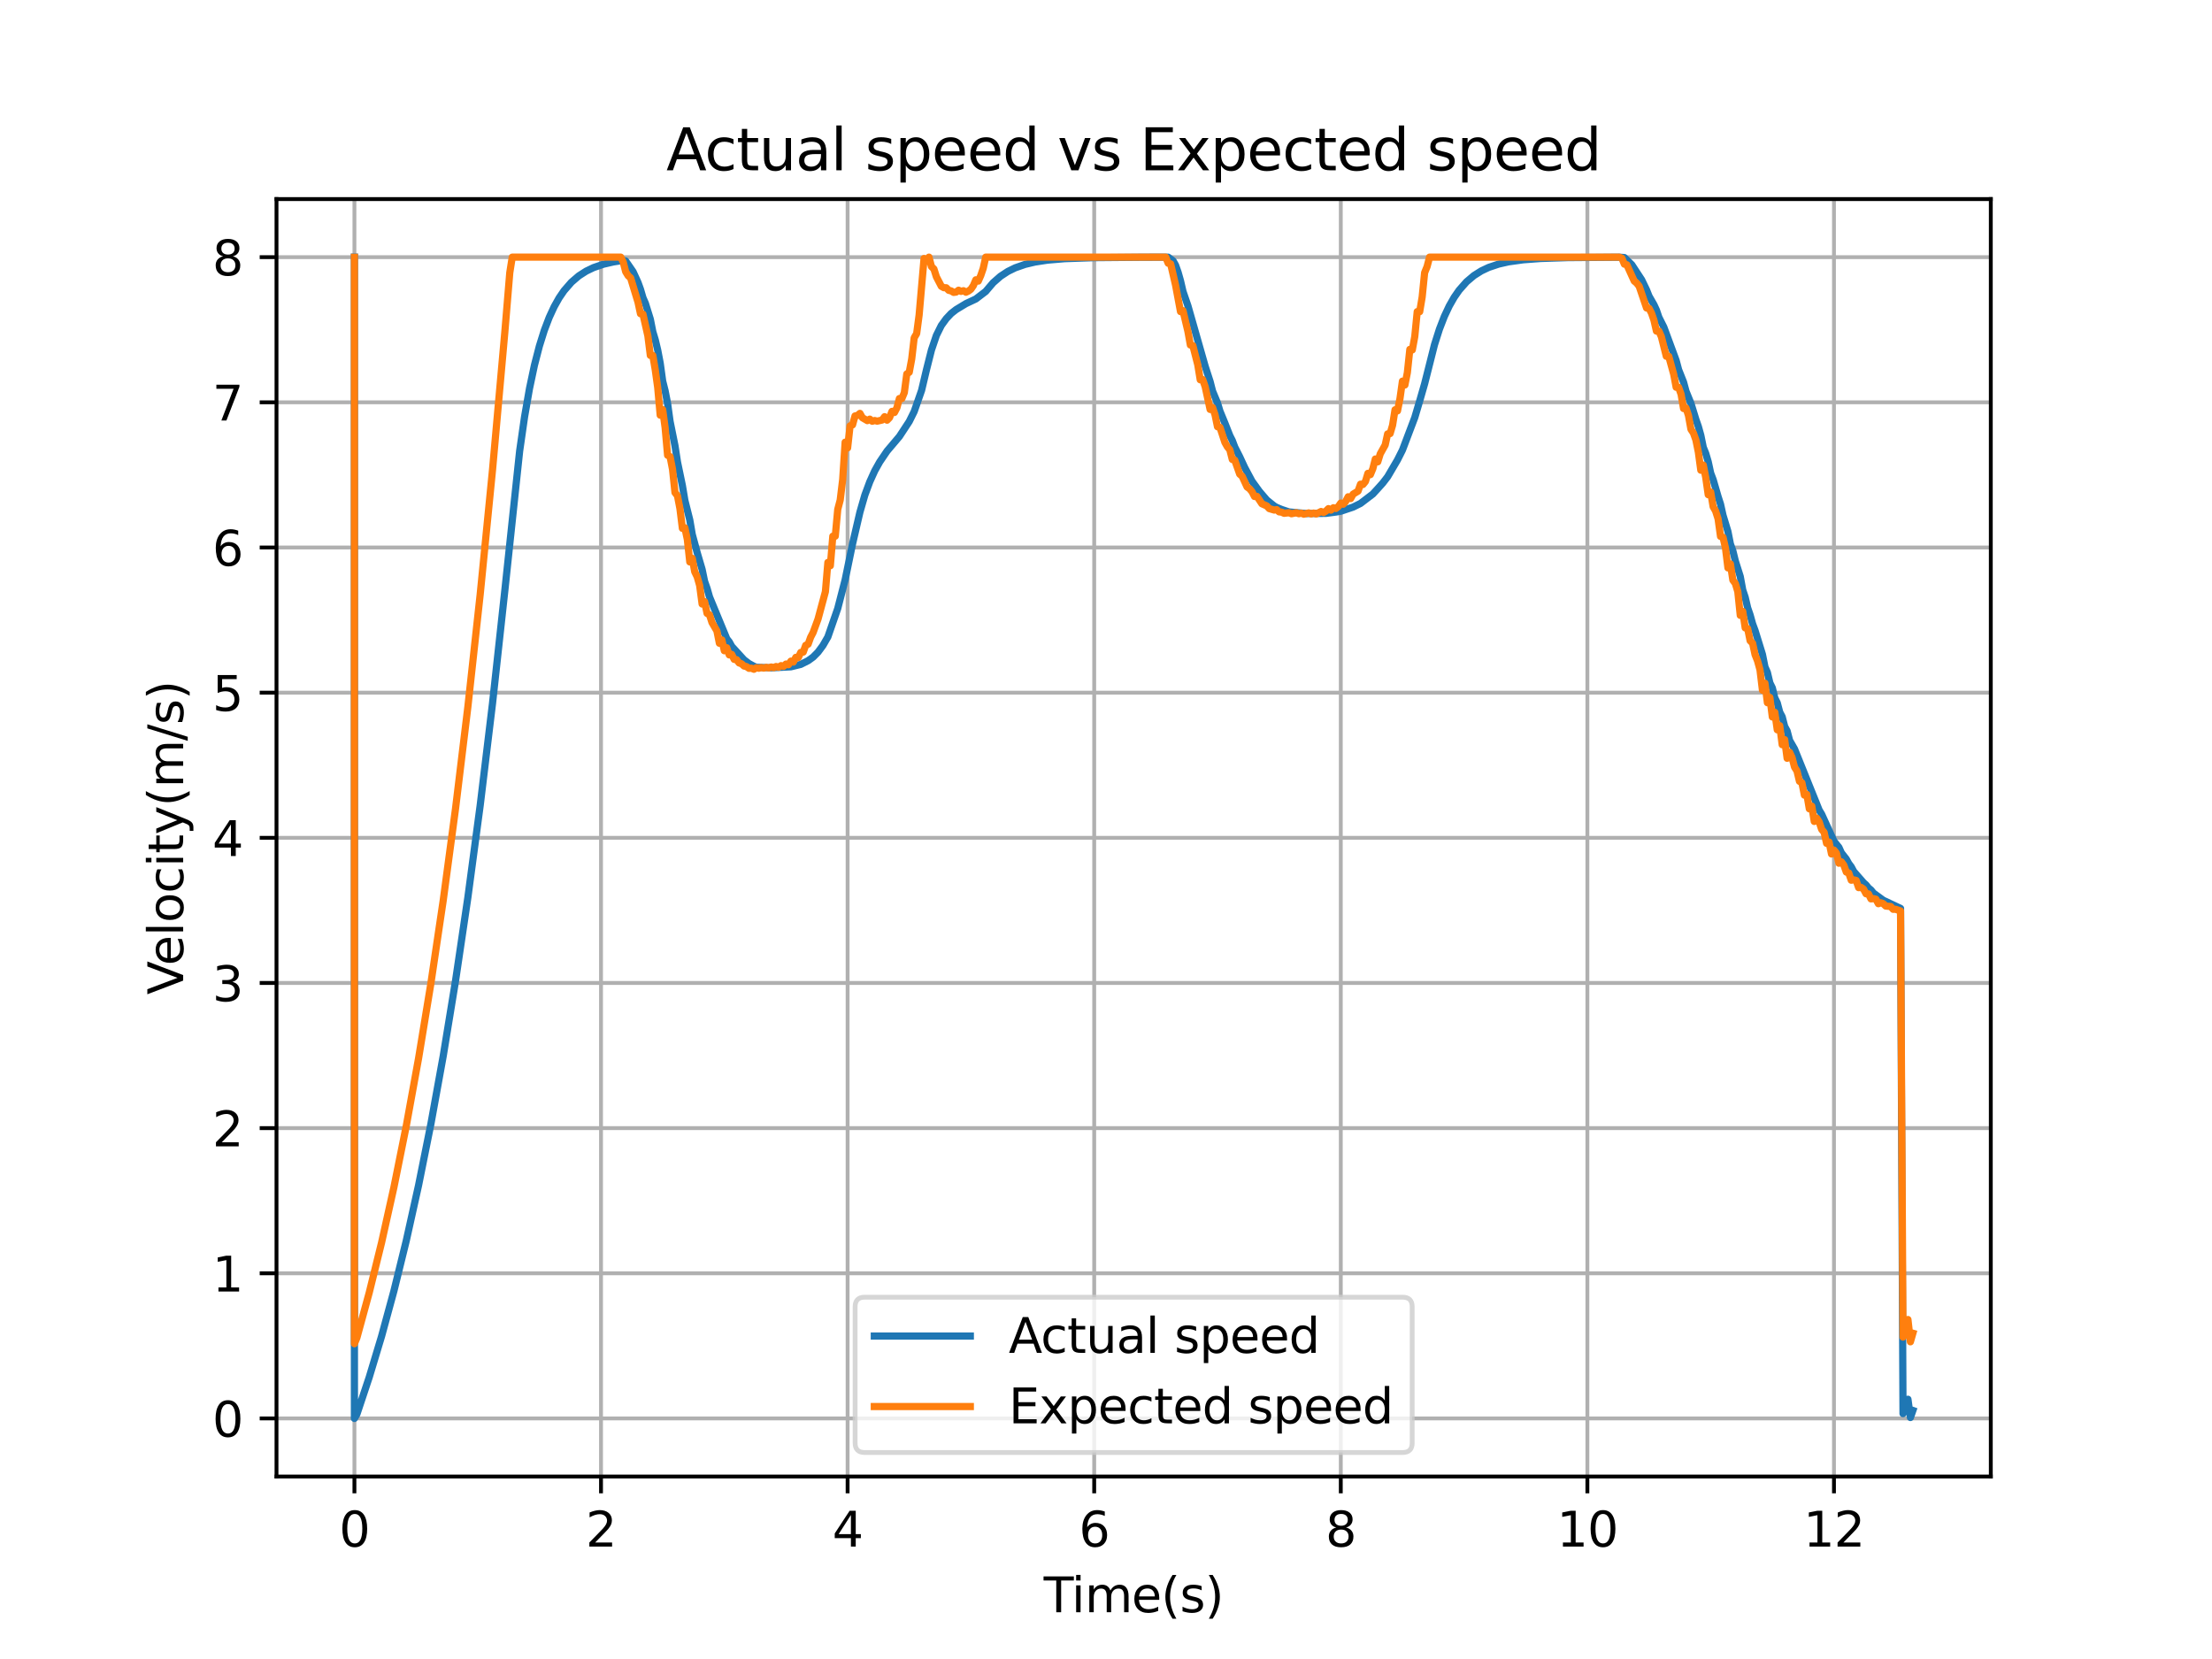 <?xml version="1.0" encoding="utf-8" standalone="no"?>
<!DOCTYPE svg PUBLIC "-//W3C//DTD SVG 1.1//EN"
  "http://www.w3.org/Graphics/SVG/1.1/DTD/svg11.dtd">
<svg xmlns:xlink="http://www.w3.org/1999/xlink" width="460.8pt" height="345.6pt" viewBox="0 0 460.8 345.6" xmlns="http://www.w3.org/2000/svg" version="1.1">
 <defs>
  <style type="text/css">*{stroke-linejoin: round; stroke-linecap: butt}</style>
 </defs>
 <g id="figure_1">
  <g id="patch_1">
   <path d="M 0 345.6 
L 460.8 345.6 
L 460.8 0 
L 0 0 
z
" style="fill: #ffffff"/>
  </g>
  <g id="axes_1">
   <g id="patch_2">
    <path d="M 57.6 307.584 
L 414.72 307.584 
L 414.72 41.472 
L 57.6 41.472 
z
" style="fill: #ffffff"/>
   </g>
   <g id="matplotlib.axis_1">
    <g id="xtick_1">
     <g id="line2d_1">
      <path d="M 73.833 307.584 
L 73.833 41.472 
" clip-path="url(#pebcc996b8b)" style="fill: none; stroke: #b0b0b0; stroke-width: 0.8; stroke-linecap: square"/>
     </g>
     <g id="line2d_2">
      <defs>
       <path id="me6f87da766" d="M 0 0 
L 0 3.5 
" style="stroke: #000000; stroke-width: 0.8"/>
      </defs>
      <g>
       <use xlink:href="#me6f87da766" x="73.833" y="307.584" style="stroke: #000000; stroke-width: 0.8"/>
      </g>
     </g>
     <g id="text_1">
      <!-- 0 -->
      <g transform="translate(70.651 322.182) scale(0.1 -0.1)">
       <defs>
        <path id="DejaVuSans-30" d="M 2034 4250 
Q 1547 4250 1301 3770 
Q 1056 3291 1056 2328 
Q 1056 1369 1301 889 
Q 1547 409 2034 409 
Q 2525 409 2770 889 
Q 3016 1369 3016 2328 
Q 3016 3291 2770 3770 
Q 2525 4250 2034 4250 
z
M 2034 4750 
Q 2819 4750 3233 4129 
Q 3647 3509 3647 2328 
Q 3647 1150 3233 529 
Q 2819 -91 2034 -91 
Q 1250 -91 836 529 
Q 422 1150 422 2328 
Q 422 3509 836 4129 
Q 1250 4750 2034 4750 
z
" transform="scale(0.016)"/>
       </defs>
       <use xlink:href="#DejaVuSans-30"/>
      </g>
     </g>
    </g>
    <g id="xtick_2">
     <g id="line2d_3">
      <path d="M 125.202 307.584 
L 125.202 41.472 
" clip-path="url(#pebcc996b8b)" style="fill: none; stroke: #b0b0b0; stroke-width: 0.8; stroke-linecap: square"/>
     </g>
     <g id="line2d_4">
      <g>
       <use xlink:href="#me6f87da766" x="125.202" y="307.584" style="stroke: #000000; stroke-width: 0.8"/>
      </g>
     </g>
     <g id="text_2">
      <!-- 2 -->
      <g transform="translate(122.021 322.182) scale(0.1 -0.1)">
       <defs>
        <path id="DejaVuSans-32" d="M 1228 531 
L 3431 531 
L 3431 0 
L 469 0 
L 469 531 
Q 828 903 1448 1529 
Q 2069 2156 2228 2338 
Q 2531 2678 2651 2914 
Q 2772 3150 2772 3378 
Q 2772 3750 2511 3984 
Q 2250 4219 1831 4219 
Q 1534 4219 1204 4116 
Q 875 4013 500 3803 
L 500 4441 
Q 881 4594 1212 4672 
Q 1544 4750 1819 4750 
Q 2544 4750 2975 4387 
Q 3406 4025 3406 3419 
Q 3406 3131 3298 2873 
Q 3191 2616 2906 2266 
Q 2828 2175 2409 1742 
Q 1991 1309 1228 531 
z
" transform="scale(0.016)"/>
       </defs>
       <use xlink:href="#DejaVuSans-32"/>
      </g>
     </g>
    </g>
    <g id="xtick_3">
     <g id="line2d_5">
      <path d="M 176.572 307.584 
L 176.572 41.472 
" clip-path="url(#pebcc996b8b)" style="fill: none; stroke: #b0b0b0; stroke-width: 0.8; stroke-linecap: square"/>
     </g>
     <g id="line2d_6">
      <g>
       <use xlink:href="#me6f87da766" x="176.572" y="307.584" style="stroke: #000000; stroke-width: 0.8"/>
      </g>
     </g>
     <g id="text_3">
      <!-- 4 -->
      <g transform="translate(173.39 322.182) scale(0.1 -0.1)">
       <defs>
        <path id="DejaVuSans-34" d="M 2419 4116 
L 825 1625 
L 2419 1625 
L 2419 4116 
z
M 2253 4666 
L 3047 4666 
L 3047 1625 
L 3713 1625 
L 3713 1100 
L 3047 1100 
L 3047 0 
L 2419 0 
L 2419 1100 
L 313 1100 
L 313 1709 
L 2253 4666 
z
" transform="scale(0.016)"/>
       </defs>
       <use xlink:href="#DejaVuSans-34"/>
      </g>
     </g>
    </g>
    <g id="xtick_4">
     <g id="line2d_7">
      <path d="M 227.941 307.584 
L 227.941 41.472 
" clip-path="url(#pebcc996b8b)" style="fill: none; stroke: #b0b0b0; stroke-width: 0.8; stroke-linecap: square"/>
     </g>
     <g id="line2d_8">
      <g>
       <use xlink:href="#me6f87da766" x="227.941" y="307.584" style="stroke: #000000; stroke-width: 0.8"/>
      </g>
     </g>
     <g id="text_4">
      <!-- 6 -->
      <g transform="translate(224.76 322.182) scale(0.1 -0.1)">
       <defs>
        <path id="DejaVuSans-36" d="M 2113 2584 
Q 1688 2584 1439 2293 
Q 1191 2003 1191 1497 
Q 1191 994 1439 701 
Q 1688 409 2113 409 
Q 2538 409 2786 701 
Q 3034 994 3034 1497 
Q 3034 2003 2786 2293 
Q 2538 2584 2113 2584 
z
M 3366 4563 
L 3366 3988 
Q 3128 4100 2886 4159 
Q 2644 4219 2406 4219 
Q 1781 4219 1451 3797 
Q 1122 3375 1075 2522 
Q 1259 2794 1537 2939 
Q 1816 3084 2150 3084 
Q 2853 3084 3261 2657 
Q 3669 2231 3669 1497 
Q 3669 778 3244 343 
Q 2819 -91 2113 -91 
Q 1303 -91 875 529 
Q 447 1150 447 2328 
Q 447 3434 972 4092 
Q 1497 4750 2381 4750 
Q 2619 4750 2861 4703 
Q 3103 4656 3366 4563 
z
" transform="scale(0.016)"/>
       </defs>
       <use xlink:href="#DejaVuSans-36"/>
      </g>
     </g>
    </g>
    <g id="xtick_5">
     <g id="line2d_9">
      <path d="M 279.31 307.584 
L 279.31 41.472 
" clip-path="url(#pebcc996b8b)" style="fill: none; stroke: #b0b0b0; stroke-width: 0.8; stroke-linecap: square"/>
     </g>
     <g id="line2d_10">
      <g>
       <use xlink:href="#me6f87da766" x="279.31" y="307.584" style="stroke: #000000; stroke-width: 0.8"/>
      </g>
     </g>
     <g id="text_5">
      <!-- 8 -->
      <g transform="translate(276.129 322.182) scale(0.1 -0.1)">
       <defs>
        <path id="DejaVuSans-38" d="M 2034 2216 
Q 1584 2216 1326 1975 
Q 1069 1734 1069 1313 
Q 1069 891 1326 650 
Q 1584 409 2034 409 
Q 2484 409 2743 651 
Q 3003 894 3003 1313 
Q 3003 1734 2745 1975 
Q 2488 2216 2034 2216 
z
M 1403 2484 
Q 997 2584 770 2862 
Q 544 3141 544 3541 
Q 544 4100 942 4425 
Q 1341 4750 2034 4750 
Q 2731 4750 3128 4425 
Q 3525 4100 3525 3541 
Q 3525 3141 3298 2862 
Q 3072 2584 2669 2484 
Q 3125 2378 3379 2068 
Q 3634 1759 3634 1313 
Q 3634 634 3220 271 
Q 2806 -91 2034 -91 
Q 1263 -91 848 271 
Q 434 634 434 1313 
Q 434 1759 690 2068 
Q 947 2378 1403 2484 
z
M 1172 3481 
Q 1172 3119 1398 2916 
Q 1625 2713 2034 2713 
Q 2441 2713 2670 2916 
Q 2900 3119 2900 3481 
Q 2900 3844 2670 4047 
Q 2441 4250 2034 4250 
Q 1625 4250 1398 4047 
Q 1172 3844 1172 3481 
z
" transform="scale(0.016)"/>
       </defs>
       <use xlink:href="#DejaVuSans-38"/>
      </g>
     </g>
    </g>
    <g id="xtick_6">
     <g id="line2d_11">
      <path d="M 330.68 307.584 
L 330.68 41.472 
" clip-path="url(#pebcc996b8b)" style="fill: none; stroke: #b0b0b0; stroke-width: 0.8; stroke-linecap: square"/>
     </g>
     <g id="line2d_12">
      <g>
       <use xlink:href="#me6f87da766" x="330.68" y="307.584" style="stroke: #000000; stroke-width: 0.8"/>
      </g>
     </g>
     <g id="text_6">
      <!-- 10 -->
      <g transform="translate(324.317 322.182) scale(0.1 -0.1)">
       <defs>
        <path id="DejaVuSans-31" d="M 794 531 
L 1825 531 
L 1825 4091 
L 703 3866 
L 703 4441 
L 1819 4666 
L 2450 4666 
L 2450 531 
L 3481 531 
L 3481 0 
L 794 0 
L 794 531 
z
" transform="scale(0.016)"/>
       </defs>
       <use xlink:href="#DejaVuSans-31"/>
       <use xlink:href="#DejaVuSans-30" x="63.623"/>
      </g>
     </g>
    </g>
    <g id="xtick_7">
     <g id="line2d_13">
      <path d="M 382.049 307.584 
L 382.049 41.472 
" clip-path="url(#pebcc996b8b)" style="fill: none; stroke: #b0b0b0; stroke-width: 0.8; stroke-linecap: square"/>
     </g>
     <g id="line2d_14">
      <g>
       <use xlink:href="#me6f87da766" x="382.049" y="307.584" style="stroke: #000000; stroke-width: 0.8"/>
      </g>
     </g>
     <g id="text_7">
      <!-- 12 -->
      <g transform="translate(375.687 322.182) scale(0.1 -0.1)">
       <use xlink:href="#DejaVuSans-31"/>
       <use xlink:href="#DejaVuSans-32" x="63.623"/>
      </g>
     </g>
    </g>
    <g id="text_8">
     <!-- Time(s) -->
     <g transform="translate(217.42 335.861) scale(0.1 -0.1)">
      <defs>
       <path id="DejaVuSans-54" d="M -19 4666 
L 3928 4666 
L 3928 4134 
L 2272 4134 
L 2272 0 
L 1638 0 
L 1638 4134 
L -19 4134 
L -19 4666 
z
" transform="scale(0.016)"/>
       <path id="DejaVuSans-69" d="M 603 3500 
L 1178 3500 
L 1178 0 
L 603 0 
L 603 3500 
z
M 603 4863 
L 1178 4863 
L 1178 4134 
L 603 4134 
L 603 4863 
z
" transform="scale(0.016)"/>
       <path id="DejaVuSans-6d" d="M 3328 2828 
Q 3544 3216 3844 3400 
Q 4144 3584 4550 3584 
Q 5097 3584 5394 3201 
Q 5691 2819 5691 2113 
L 5691 0 
L 5113 0 
L 5113 2094 
Q 5113 2597 4934 2840 
Q 4756 3084 4391 3084 
Q 3944 3084 3684 2787 
Q 3425 2491 3425 1978 
L 3425 0 
L 2847 0 
L 2847 2094 
Q 2847 2600 2669 2842 
Q 2491 3084 2119 3084 
Q 1678 3084 1418 2786 
Q 1159 2488 1159 1978 
L 1159 0 
L 581 0 
L 581 3500 
L 1159 3500 
L 1159 2956 
Q 1356 3278 1631 3431 
Q 1906 3584 2284 3584 
Q 2666 3584 2933 3390 
Q 3200 3197 3328 2828 
z
" transform="scale(0.016)"/>
       <path id="DejaVuSans-65" d="M 3597 1894 
L 3597 1613 
L 953 1613 
Q 991 1019 1311 708 
Q 1631 397 2203 397 
Q 2534 397 2845 478 
Q 3156 559 3463 722 
L 3463 178 
Q 3153 47 2828 -22 
Q 2503 -91 2169 -91 
Q 1331 -91 842 396 
Q 353 884 353 1716 
Q 353 2575 817 3079 
Q 1281 3584 2069 3584 
Q 2775 3584 3186 3129 
Q 3597 2675 3597 1894 
z
M 3022 2063 
Q 3016 2534 2758 2815 
Q 2500 3097 2075 3097 
Q 1594 3097 1305 2825 
Q 1016 2553 972 2059 
L 3022 2063 
z
" transform="scale(0.016)"/>
       <path id="DejaVuSans-28" d="M 1984 4856 
Q 1566 4138 1362 3434 
Q 1159 2731 1159 2009 
Q 1159 1288 1364 580 
Q 1569 -128 1984 -844 
L 1484 -844 
Q 1016 -109 783 600 
Q 550 1309 550 2009 
Q 550 2706 781 3412 
Q 1013 4119 1484 4856 
L 1984 4856 
z
" transform="scale(0.016)"/>
       <path id="DejaVuSans-73" d="M 2834 3397 
L 2834 2853 
Q 2591 2978 2328 3040 
Q 2066 3103 1784 3103 
Q 1356 3103 1142 2972 
Q 928 2841 928 2578 
Q 928 2378 1081 2264 
Q 1234 2150 1697 2047 
L 1894 2003 
Q 2506 1872 2764 1633 
Q 3022 1394 3022 966 
Q 3022 478 2636 193 
Q 2250 -91 1575 -91 
Q 1294 -91 989 -36 
Q 684 19 347 128 
L 347 722 
Q 666 556 975 473 
Q 1284 391 1588 391 
Q 1994 391 2212 530 
Q 2431 669 2431 922 
Q 2431 1156 2273 1281 
Q 2116 1406 1581 1522 
L 1381 1569 
Q 847 1681 609 1914 
Q 372 2147 372 2553 
Q 372 3047 722 3315 
Q 1072 3584 1716 3584 
Q 2034 3584 2315 3537 
Q 2597 3491 2834 3397 
z
" transform="scale(0.016)"/>
       <path id="DejaVuSans-29" d="M 513 4856 
L 1013 4856 
Q 1481 4119 1714 3412 
Q 1947 2706 1947 2009 
Q 1947 1309 1714 600 
Q 1481 -109 1013 -844 
L 513 -844 
Q 928 -128 1133 580 
Q 1338 1288 1338 2009 
Q 1338 2731 1133 3434 
Q 928 4138 513 4856 
z
" transform="scale(0.016)"/>
      </defs>
      <use xlink:href="#DejaVuSans-54"/>
      <use xlink:href="#DejaVuSans-69" x="57.959"/>
      <use xlink:href="#DejaVuSans-6d" x="85.742"/>
      <use xlink:href="#DejaVuSans-65" x="183.154"/>
      <use xlink:href="#DejaVuSans-28" x="244.678"/>
      <use xlink:href="#DejaVuSans-73" x="283.691"/>
      <use xlink:href="#DejaVuSans-29" x="335.791"/>
     </g>
    </g>
   </g>
   <g id="matplotlib.axis_2">
    <g id="ytick_1">
     <g id="line2d_15">
      <path d="M 57.6 295.488 
L 414.72 295.488 
" clip-path="url(#pebcc996b8b)" style="fill: none; stroke: #b0b0b0; stroke-width: 0.8; stroke-linecap: square"/>
     </g>
     <g id="line2d_16">
      <defs>
       <path id="m48090158f5" d="M 0 0 
L -3.5 0 
" style="stroke: #000000; stroke-width: 0.8"/>
      </defs>
      <g>
       <use xlink:href="#m48090158f5" x="57.6" y="295.488" style="stroke: #000000; stroke-width: 0.8"/>
      </g>
     </g>
     <g id="text_9">
      <!-- 0 -->
      <g transform="translate(44.237 299.287) scale(0.1 -0.1)">
       <use xlink:href="#DejaVuSans-30"/>
      </g>
     </g>
    </g>
    <g id="ytick_2">
     <g id="line2d_17">
      <path d="M 57.6 265.248 
L 414.72 265.248 
" clip-path="url(#pebcc996b8b)" style="fill: none; stroke: #b0b0b0; stroke-width: 0.8; stroke-linecap: square"/>
     </g>
     <g id="line2d_18">
      <g>
       <use xlink:href="#m48090158f5" x="57.6" y="265.248" style="stroke: #000000; stroke-width: 0.8"/>
      </g>
     </g>
     <g id="text_10">
      <!-- 1 -->
      <g transform="translate(44.237 269.047) scale(0.1 -0.1)">
       <use xlink:href="#DejaVuSans-31"/>
      </g>
     </g>
    </g>
    <g id="ytick_3">
     <g id="line2d_19">
      <path d="M 57.6 235.008 
L 414.72 235.008 
" clip-path="url(#pebcc996b8b)" style="fill: none; stroke: #b0b0b0; stroke-width: 0.8; stroke-linecap: square"/>
     </g>
     <g id="line2d_20">
      <g>
       <use xlink:href="#m48090158f5" x="57.6" y="235.008" style="stroke: #000000; stroke-width: 0.8"/>
      </g>
     </g>
     <g id="text_11">
      <!-- 2 -->
      <g transform="translate(44.237 238.807) scale(0.1 -0.1)">
       <use xlink:href="#DejaVuSans-32"/>
      </g>
     </g>
    </g>
    <g id="ytick_4">
     <g id="line2d_21">
      <path d="M 57.6 204.768 
L 414.72 204.768 
" clip-path="url(#pebcc996b8b)" style="fill: none; stroke: #b0b0b0; stroke-width: 0.8; stroke-linecap: square"/>
     </g>
     <g id="line2d_22">
      <g>
       <use xlink:href="#m48090158f5" x="57.6" y="204.768" style="stroke: #000000; stroke-width: 0.8"/>
      </g>
     </g>
     <g id="text_12">
      <!-- 3 -->
      <g transform="translate(44.237 208.567) scale(0.1 -0.1)">
       <defs>
        <path id="DejaVuSans-33" d="M 2597 2516 
Q 3050 2419 3304 2112 
Q 3559 1806 3559 1356 
Q 3559 666 3084 287 
Q 2609 -91 1734 -91 
Q 1441 -91 1130 -33 
Q 819 25 488 141 
L 488 750 
Q 750 597 1062 519 
Q 1375 441 1716 441 
Q 2309 441 2620 675 
Q 2931 909 2931 1356 
Q 2931 1769 2642 2001 
Q 2353 2234 1838 2234 
L 1294 2234 
L 1294 2753 
L 1863 2753 
Q 2328 2753 2575 2939 
Q 2822 3125 2822 3475 
Q 2822 3834 2567 4026 
Q 2313 4219 1838 4219 
Q 1578 4219 1281 4162 
Q 984 4106 628 3988 
L 628 4550 
Q 988 4650 1302 4700 
Q 1616 4750 1894 4750 
Q 2613 4750 3031 4423 
Q 3450 4097 3450 3541 
Q 3450 3153 3228 2886 
Q 3006 2619 2597 2516 
z
" transform="scale(0.016)"/>
       </defs>
       <use xlink:href="#DejaVuSans-33"/>
      </g>
     </g>
    </g>
    <g id="ytick_5">
     <g id="line2d_23">
      <path d="M 57.6 174.528 
L 414.72 174.528 
" clip-path="url(#pebcc996b8b)" style="fill: none; stroke: #b0b0b0; stroke-width: 0.8; stroke-linecap: square"/>
     </g>
     <g id="line2d_24">
      <g>
       <use xlink:href="#m48090158f5" x="57.6" y="174.528" style="stroke: #000000; stroke-width: 0.8"/>
      </g>
     </g>
     <g id="text_13">
      <!-- 4 -->
      <g transform="translate(44.237 178.327) scale(0.1 -0.1)">
       <use xlink:href="#DejaVuSans-34"/>
      </g>
     </g>
    </g>
    <g id="ytick_6">
     <g id="line2d_25">
      <path d="M 57.6 144.288 
L 414.72 144.288 
" clip-path="url(#pebcc996b8b)" style="fill: none; stroke: #b0b0b0; stroke-width: 0.8; stroke-linecap: square"/>
     </g>
     <g id="line2d_26">
      <g>
       <use xlink:href="#m48090158f5" x="57.6" y="144.288" style="stroke: #000000; stroke-width: 0.8"/>
      </g>
     </g>
     <g id="text_14">
      <!-- 5 -->
      <g transform="translate(44.237 148.087) scale(0.1 -0.1)">
       <defs>
        <path id="DejaVuSans-35" d="M 691 4666 
L 3169 4666 
L 3169 4134 
L 1269 4134 
L 1269 2991 
Q 1406 3038 1543 3061 
Q 1681 3084 1819 3084 
Q 2600 3084 3056 2656 
Q 3513 2228 3513 1497 
Q 3513 744 3044 326 
Q 2575 -91 1722 -91 
Q 1428 -91 1123 -41 
Q 819 9 494 109 
L 494 744 
Q 775 591 1075 516 
Q 1375 441 1709 441 
Q 2250 441 2565 725 
Q 2881 1009 2881 1497 
Q 2881 1984 2565 2268 
Q 2250 2553 1709 2553 
Q 1456 2553 1204 2497 
Q 953 2441 691 2322 
L 691 4666 
z
" transform="scale(0.016)"/>
       </defs>
       <use xlink:href="#DejaVuSans-35"/>
      </g>
     </g>
    </g>
    <g id="ytick_7">
     <g id="line2d_27">
      <path d="M 57.6 114.048 
L 414.72 114.048 
" clip-path="url(#pebcc996b8b)" style="fill: none; stroke: #b0b0b0; stroke-width: 0.8; stroke-linecap: square"/>
     </g>
     <g id="line2d_28">
      <g>
       <use xlink:href="#m48090158f5" x="57.6" y="114.048" style="stroke: #000000; stroke-width: 0.8"/>
      </g>
     </g>
     <g id="text_15">
      <!-- 6 -->
      <g transform="translate(44.237 117.847) scale(0.1 -0.1)">
       <use xlink:href="#DejaVuSans-36"/>
      </g>
     </g>
    </g>
    <g id="ytick_8">
     <g id="line2d_29">
      <path d="M 57.6 83.808 
L 414.72 83.808 
" clip-path="url(#pebcc996b8b)" style="fill: none; stroke: #b0b0b0; stroke-width: 0.8; stroke-linecap: square"/>
     </g>
     <g id="line2d_30">
      <g>
       <use xlink:href="#m48090158f5" x="57.6" y="83.808" style="stroke: #000000; stroke-width: 0.8"/>
      </g>
     </g>
     <g id="text_16">
      <!-- 7 -->
      <g transform="translate(44.237 87.607) scale(0.1 -0.1)">
       <defs>
        <path id="DejaVuSans-37" d="M 525 4666 
L 3525 4666 
L 3525 4397 
L 1831 0 
L 1172 0 
L 2766 4134 
L 525 4134 
L 525 4666 
z
" transform="scale(0.016)"/>
       </defs>
       <use xlink:href="#DejaVuSans-37"/>
      </g>
     </g>
    </g>
    <g id="ytick_9">
     <g id="line2d_31">
      <path d="M 57.6 53.568 
L 414.72 53.568 
" clip-path="url(#pebcc996b8b)" style="fill: none; stroke: #b0b0b0; stroke-width: 0.8; stroke-linecap: square"/>
     </g>
     <g id="line2d_32">
      <g>
       <use xlink:href="#m48090158f5" x="57.6" y="53.568" style="stroke: #000000; stroke-width: 0.8"/>
      </g>
     </g>
     <g id="text_17">
      <!-- 8 -->
      <g transform="translate(44.237 57.367) scale(0.1 -0.1)">
       <use xlink:href="#DejaVuSans-38"/>
      </g>
     </g>
    </g>
    <g id="text_18">
     <!-- Velocity(m/s) -->
     <g transform="translate(38.158 207.205) rotate(-90) scale(0.1 -0.1)">
      <defs>
       <path id="DejaVuSans-56" d="M 1831 0 
L 50 4666 
L 709 4666 
L 2188 738 
L 3669 4666 
L 4325 4666 
L 2547 0 
L 1831 0 
z
" transform="scale(0.016)"/>
       <path id="DejaVuSans-6c" d="M 603 4863 
L 1178 4863 
L 1178 0 
L 603 0 
L 603 4863 
z
" transform="scale(0.016)"/>
       <path id="DejaVuSans-6f" d="M 1959 3097 
Q 1497 3097 1228 2736 
Q 959 2375 959 1747 
Q 959 1119 1226 758 
Q 1494 397 1959 397 
Q 2419 397 2687 759 
Q 2956 1122 2956 1747 
Q 2956 2369 2687 2733 
Q 2419 3097 1959 3097 
z
M 1959 3584 
Q 2709 3584 3137 3096 
Q 3566 2609 3566 1747 
Q 3566 888 3137 398 
Q 2709 -91 1959 -91 
Q 1206 -91 779 398 
Q 353 888 353 1747 
Q 353 2609 779 3096 
Q 1206 3584 1959 3584 
z
" transform="scale(0.016)"/>
       <path id="DejaVuSans-63" d="M 3122 3366 
L 3122 2828 
Q 2878 2963 2633 3030 
Q 2388 3097 2138 3097 
Q 1578 3097 1268 2742 
Q 959 2388 959 1747 
Q 959 1106 1268 751 
Q 1578 397 2138 397 
Q 2388 397 2633 464 
Q 2878 531 3122 666 
L 3122 134 
Q 2881 22 2623 -34 
Q 2366 -91 2075 -91 
Q 1284 -91 818 406 
Q 353 903 353 1747 
Q 353 2603 823 3093 
Q 1294 3584 2113 3584 
Q 2378 3584 2631 3529 
Q 2884 3475 3122 3366 
z
" transform="scale(0.016)"/>
       <path id="DejaVuSans-74" d="M 1172 4494 
L 1172 3500 
L 2356 3500 
L 2356 3053 
L 1172 3053 
L 1172 1153 
Q 1172 725 1289 603 
Q 1406 481 1766 481 
L 2356 481 
L 2356 0 
L 1766 0 
Q 1100 0 847 248 
Q 594 497 594 1153 
L 594 3053 
L 172 3053 
L 172 3500 
L 594 3500 
L 594 4494 
L 1172 4494 
z
" transform="scale(0.016)"/>
       <path id="DejaVuSans-79" d="M 2059 -325 
Q 1816 -950 1584 -1140 
Q 1353 -1331 966 -1331 
L 506 -1331 
L 506 -850 
L 844 -850 
Q 1081 -850 1212 -737 
Q 1344 -625 1503 -206 
L 1606 56 
L 191 3500 
L 800 3500 
L 1894 763 
L 2988 3500 
L 3597 3500 
L 2059 -325 
z
" transform="scale(0.016)"/>
       <path id="DejaVuSans-2f" d="M 1625 4666 
L 2156 4666 
L 531 -594 
L 0 -594 
L 1625 4666 
z
" transform="scale(0.016)"/>
      </defs>
      <use xlink:href="#DejaVuSans-56"/>
      <use xlink:href="#DejaVuSans-65" x="60.658"/>
      <use xlink:href="#DejaVuSans-6c" x="122.182"/>
      <use xlink:href="#DejaVuSans-6f" x="149.965"/>
      <use xlink:href="#DejaVuSans-63" x="211.146"/>
      <use xlink:href="#DejaVuSans-69" x="266.127"/>
      <use xlink:href="#DejaVuSans-74" x="293.91"/>
      <use xlink:href="#DejaVuSans-79" x="333.119"/>
      <use xlink:href="#DejaVuSans-28" x="392.299"/>
      <use xlink:href="#DejaVuSans-6d" x="431.312"/>
      <use xlink:href="#DejaVuSans-2f" x="528.725"/>
      <use xlink:href="#DejaVuSans-73" x="562.416"/>
      <use xlink:href="#DejaVuSans-29" x="614.516"/>
     </g>
    </g>
   </g>
   <g id="line2d_33">
    <path d="M 73.833 53.568 
L 73.833 295.488 
L 73.833 295.488 
L 74.346 294.607 
L 74.346 294.607 
L 76.915 286.907 
L 76.915 286.907 
L 79.483 278.385 
L 79.483 278.385 
L 82.052 268.952 
L 82.052 268.952 
L 84.62 258.511 
L 84.62 258.511 
L 87.189 246.953 
L 87.189 246.953 
L 89.757 234.161 
L 89.757 234.161 
L 92.326 220.001 
L 92.326 220.001 
L 94.894 204.327 
L 94.894 204.327 
L 97.463 186.978 
L 97.463 186.978 
L 100.031 167.775 
L 100.031 167.775 
L 102.6 146.52 
L 102.6 146.52 
L 105.168 122.992 
L 105.168 122.992 
L 108.25 93.969 
L 108.25 93.969 
L 109.278 86.815 
L 109.278 86.815 
L 110.305 80.929 
L 110.305 80.929 
L 111.332 76.084 
L 111.332 76.084 
L 112.36 72.098 
L 112.36 72.098 
L 113.387 68.817 
L 113.387 68.817 
L 114.415 66.117 
L 114.415 66.117 
L 115.442 63.895 
L 115.442 63.895 
L 116.469 62.066 
L 116.469 62.066 
L 117.497 60.562 
L 117.497 60.562 
L 119.038 58.789 
L 119.038 58.789 
L 120.579 57.466 
L 120.579 57.466 
L 122.12 56.478 
L 122.12 56.478 
L 123.661 55.74 
L 123.661 55.74 
L 125.716 55.039 
L 125.716 55.039 
L 127.771 54.564 
L 127.771 54.564 
L 129.825 54.243 
L 129.825 54.243 
L 130.339 54.364 
L 130.339 54.364 
L 131.88 56.605 
L 131.88 56.605 
L 132.908 58.846 
L 132.908 58.846 
L 133.421 60.262 
L 133.421 60.262 
L 133.935 62.015 
L 133.935 62.015 
L 134.449 63.194 
L 134.449 63.194 
L 135.476 66.5 
L 135.476 66.5 
L 135.99 69.096 
L 135.99 69.096 
L 136.503 70.797 
L 137.017 72.952 
L 137.017 72.952 
L 137.531 75.639 
L 138.044 79.375 
L 138.044 79.375 
L 138.558 81.423 
L 138.558 81.423 
L 139.072 84.066 
L 139.072 84.066 
L 139.586 87.777 
L 139.586 87.777 
L 140.613 92.872 
L 140.613 92.872 
L 141.127 96.224 
L 141.127 96.224 
L 142.154 101.158 
L 142.154 101.158 
L 142.668 104.227 
L 142.668 104.227 
L 143.695 108.315 
L 143.695 108.315 
L 144.209 111.326 
L 144.209 111.326 
L 145.236 115.126 
L 145.236 115.126 
L 146.264 118.619 
L 146.264 118.619 
L 146.777 121.1 
L 146.777 121.1 
L 147.291 122.553 
L 147.291 122.553 
L 147.805 124.353 
L 147.805 124.353 
L 151.401 133.061 
L 151.401 133.061 
L 151.914 133.708 
L 151.914 133.708 
L 152.428 134.644 
L 152.428 134.644 
L 154.996 137.459 
L 154.996 137.459 
L 156.024 138.234 
L 156.024 138.234 
L 157.051 138.791 
L 157.051 138.791 
L 157.565 139.007 
L 157.565 139.007 
L 160.647 139.122 
L 160.647 139.122 
L 164.757 138.908 
L 164.757 138.908 
L 166.811 138.406 
L 166.811 138.406 
L 168.352 137.63 
L 168.352 137.63 
L 169.38 136.888 
L 169.38 136.888 
L 170.407 135.852 
L 170.407 135.852 
L 171.435 134.462 
L 171.435 134.462 
L 172.462 132.676 
L 172.462 132.676 
L 174.517 126.754 
L 174.517 126.754 
L 176.058 120.782 
L 176.058 120.782 
L 177.599 113.302 
L 177.599 113.302 
L 179.14 106.679 
L 179.14 106.679 
L 180.167 103.123 
L 180.167 103.123 
L 181.195 100.353 
L 181.195 100.353 
L 182.222 98.086 
L 182.222 98.086 
L 183.25 96.242 
L 183.25 96.242 
L 184.791 93.968 
L 184.791 93.968 
L 187.359 90.934 
L 187.359 90.934 
L 189.414 87.801 
L 189.414 87.801 
L 190.441 85.728 
L 190.441 85.728 
L 191.982 81.321 
L 191.982 81.321 
L 193.01 76.986 
L 193.01 76.986 
L 194.037 72.913 
L 194.037 72.913 
L 195.064 69.882 
L 195.064 69.882 
L 196.092 67.806 
L 196.092 67.806 
L 197.119 66.386 
L 197.119 66.386 
L 198.147 65.295 
L 198.147 65.295 
L 199.174 64.493 
L 199.174 64.493 
L 201.229 63.247 
L 201.229 63.247 
L 203.284 62.282 
L 203.284 62.282 
L 205.338 60.716 
L 205.338 60.716 
L 206.879 58.905 
L 206.879 58.905 
L 208.421 57.552 
L 208.421 57.552 
L 209.962 56.542 
L 209.962 56.542 
L 211.503 55.788 
L 211.503 55.788 
L 213.557 55.072 
L 213.557 55.072 
L 215.612 54.586 
L 215.612 54.586 
L 218.181 54.194 
L 218.181 54.194 
L 221.777 53.886 
L 221.777 53.886 
L 227.941 53.674 
L 227.941 53.674 
L 238.215 53.585 
L 238.215 53.585 
L 243.352 53.574 
L 243.352 53.574 
L 244.379 54.338 
L 244.379 54.338 
L 244.893 55.252 
L 244.893 55.252 
L 245.406 56.686 
L 245.406 56.686 
L 245.92 58.491 
L 245.92 58.491 
L 246.434 60.703 
L 246.434 60.703 
L 247.461 63.691 
L 247.461 63.691 
L 251.057 76.299 
L 251.057 76.299 
L 252.085 79.476 
L 252.085 79.476 
L 252.598 81.479 
L 252.598 81.479 
L 253.626 83.946 
L 253.626 83.946 
L 254.139 85.65 
L 254.139 85.65 
L 255.167 88.15 
L 255.167 88.15 
L 256.194 90.748 
L 256.194 90.748 
L 256.708 91.761 
L 256.708 91.761 
L 257.221 93.121 
L 257.221 93.121 
L 258.249 95.145 
L 258.249 95.145 
L 259.276 97.365 
L 259.276 97.365 
L 260.817 100.243 
L 260.817 100.243 
L 262.358 102.372 
L 262.358 102.372 
L 263.899 104.169 
L 263.899 104.169 
L 265.441 105.414 
L 265.441 105.414 
L 265.954 105.703 
L 265.954 105.703 
L 266.982 106.127 
L 266.982 106.127 
L 268.523 106.645 
L 268.523 106.645 
L 272.119 106.976 
L 272.119 106.976 
L 276.228 106.942 
L 276.228 106.942 
L 278.283 106.668 
L 278.283 106.668 
L 279.31 106.498 
L 279.31 106.498 
L 281.879 105.636 
L 281.879 105.636 
L 283.42 104.871 
L 283.42 104.871 
L 285.988 102.912 
L 285.988 102.912 
L 287.016 101.79 
L 287.016 101.79 
L 288.043 100.647 
L 288.043 100.647 
L 289.07 99.313 
L 289.07 99.313 
L 291.125 95.808 
L 291.125 95.808 
L 292.153 93.762 
L 292.153 93.762 
L 294.721 86.981 
L 294.721 86.981 
L 295.748 83.512 
L 295.748 83.512 
L 296.776 79.938 
L 296.776 79.938 
L 298.831 71.801 
L 298.831 71.801 
L 299.858 68.572 
L 299.858 68.572 
L 300.885 65.916 
L 300.885 65.916 
L 301.913 63.729 
L 301.913 63.729 
L 302.94 61.93 
L 302.94 61.93 
L 303.968 60.45 
L 303.968 60.45 
L 305.509 58.705 
L 305.509 58.705 
L 307.05 57.403 
L 307.05 57.403 
L 308.591 56.431 
L 308.591 56.431 
L 310.132 55.705 
L 310.132 55.705 
L 312.187 55.016 
L 312.187 55.016 
L 314.241 54.548 
L 314.241 54.548 
L 317.324 54.118 
L 317.324 54.118 
L 320.919 53.848 
L 320.919 53.848 
L 326.57 53.666 
L 326.57 53.666 
L 337.358 53.581 
L 337.358 53.581 
L 338.385 53.654 
L 338.385 53.654 
L 339.926 55.137 
L 339.926 55.137 
L 341.981 58.275 
L 341.981 58.275 
L 343.008 60.404 
L 343.008 60.404 
L 343.522 61.697 
L 343.522 61.697 
L 344.549 63.488 
L 344.549 63.488 
L 345.063 64.599 
L 345.063 64.599 
L 345.577 66.105 
L 345.577 66.105 
L 346.604 68.142 
L 346.604 68.142 
L 349.173 75.099 
L 349.173 75.099 
L 349.686 77.018 
L 349.686 77.018 
L 350.714 79.607 
L 350.714 79.607 
L 351.227 81.5 
L 351.227 81.5 
L 352.255 84.034 
L 352.255 84.034 
L 353.282 87.376 
L 353.282 87.376 
L 353.796 88.844 
L 353.796 88.844 
L 354.31 90.68 
L 354.31 90.68 
L 354.823 93.186 
L 354.823 93.186 
L 355.337 94.457 
L 355.337 94.457 
L 355.851 96.189 
L 355.851 96.189 
L 356.364 98.554 
L 356.364 98.554 
L 356.878 99.91 
L 356.878 99.91 
L 357.905 103.442 
L 357.905 103.442 
L 358.419 105.036 
L 358.419 105.036 
L 358.933 107.346 
L 358.933 107.346 
L 359.96 110.724 
L 359.96 110.724 
L 360.474 113.333 
L 360.474 113.333 
L 360.988 114.757 
L 360.988 114.757 
L 361.501 116.855 
L 361.501 116.855 
L 362.529 120.111 
L 362.529 120.111 
L 363.042 122.894 
L 363.042 122.894 
L 363.556 124.433 
L 364.07 126.626 
L 364.07 126.626 
L 364.583 128.113 
L 364.583 128.113 
L 365.097 129.959 
L 365.611 131.349 
L 365.611 131.349 
L 367.152 136.34 
L 367.152 136.34 
L 367.666 138.907 
L 367.666 138.907 
L 368.179 140.081 
L 368.179 140.081 
L 368.693 142.252 
L 368.693 142.252 
L 369.207 143.296 
L 369.207 143.296 
L 369.72 145.383 
L 369.72 145.383 
L 370.234 146.415 
L 370.234 146.415 
L 370.748 148.35 
L 370.748 148.35 
L 371.261 149.319 
L 371.261 149.319 
L 371.775 151.321 
L 371.775 151.321 
L 372.289 152.269 
L 372.289 152.269 
L 372.803 154.23 
L 372.803 154.23 
L 373.83 156.023 
L 373.83 156.023 
L 378.967 168.764 
L 378.967 168.764 
L 379.481 169.611 
L 379.481 169.611 
L 382.049 175.241 
L 382.049 175.241 
L 383.076 176.519 
L 383.076 176.519 
L 383.59 177.657 
L 383.59 177.657 
L 384.618 178.967 
L 384.618 178.967 
L 385.131 179.896 
L 385.131 179.896 
L 385.645 180.574 
L 385.645 180.574 
L 386.159 181.534 
L 388.213 183.889 
L 388.213 183.889 
L 388.727 184.347 
L 388.727 184.347 
L 389.241 184.981 
L 389.241 184.981 
L 389.754 185.405 
L 389.754 185.405 
L 390.268 186.041 
L 390.268 186.041 
L 392.323 187.542 
L 392.323 187.542 
L 395.919 189.236 
L 395.919 189.236 
L 396.432 294.483 
L 396.432 294.483 
L 397.46 291.491 
L 397.46 291.491 
L 397.974 295.292 
L 397.974 295.292 
L 398.487 293.828 
L 398.487 293.828 
" clip-path="url(#pebcc996b8b)" style="fill: none; stroke: #1f77b4; stroke-width: 1.5; stroke-linecap: square"/>
   </g>
   <g id="line2d_34">
    <path d="M 73.833 53.597 
L 73.833 279.92 
L 74.346 278.687 
L 74.346 278.687 
L 76.915 269.286 
L 76.915 269.286 
L 79.483 258.881 
L 79.483 258.881 
L 82.052 247.363 
L 82.052 247.363 
L 84.62 234.614 
L 84.62 234.614 
L 87.189 220.502 
L 87.189 220.502 
L 89.757 204.882 
L 89.757 204.882 
L 92.326 187.593 
L 92.326 187.593 
L 94.894 168.456 
L 94.894 168.456 
L 97.463 147.273 
L 97.463 147.273 
L 100.031 123.826 
L 100.031 123.826 
L 102.6 97.873 
L 102.6 97.873 
L 105.168 69.146 
L 105.168 69.146 
L 106.195 56.813 
L 106.195 56.813 
L 106.709 53.568 
L 106.709 53.568 
L 129.312 53.568 
L 129.312 53.568 
L 129.825 54.594 
L 129.825 54.594 
L 130.339 56.597 
L 130.339 56.597 
L 130.853 57.438 
L 130.853 57.438 
L 131.366 57.899 
L 131.366 57.899 
L 132.908 62.96 
L 132.908 62.96 
L 133.421 65.355 
L 133.421 65.355 
L 133.935 65.439 
L 133.935 65.439 
L 134.962 69.956 
L 134.962 69.956 
L 135.476 74.043 
L 135.476 74.043 
L 135.99 74.038 
L 135.99 74.038 
L 136.503 77.058 
L 136.503 77.058 
L 137.017 80.757 
L 137.017 80.757 
L 137.531 86.491 
L 137.531 86.491 
L 138.044 85.326 
L 138.044 85.326 
L 138.558 89.102 
L 138.558 89.102 
L 139.072 94.845 
L 139.072 94.845 
L 139.586 95.11 
L 139.586 95.11 
L 140.099 97.769 
L 140.099 97.769 
L 140.613 102.61 
L 140.613 102.61 
L 141.127 103.273 
L 141.127 103.273 
L 141.64 105.934 
L 141.64 105.934 
L 142.154 110.073 
L 142.154 110.073 
L 142.668 109.945 
L 142.668 109.945 
L 143.181 112.353 
L 143.181 112.353 
L 143.695 117.063 
L 143.695 117.063 
L 144.209 116.306 
L 144.209 116.306 
L 144.722 119.099 
L 144.722 119.099 
L 145.236 120.161 
L 145.236 120.161 
L 145.75 121.973 
L 145.75 121.973 
L 146.264 125.825 
L 146.264 125.825 
L 146.777 125.321 
L 146.777 125.321 
L 147.291 127.783 
L 147.291 127.783 
L 147.805 128.067 
L 147.805 128.067 
L 148.318 129.679 
L 148.318 129.679 
L 149.346 131.439 
L 149.346 131.439 
L 149.859 134.001 
L 149.859 134.001 
L 150.373 133.304 
L 150.373 133.304 
L 150.887 135.559 
L 150.887 135.559 
L 151.401 134.94 
L 151.401 134.94 
L 151.914 136.428 
L 151.914 136.428 
L 152.428 136.321 
L 152.428 136.321 
L 152.942 137.359 
L 152.942 137.359 
L 153.455 137.433 
L 153.455 137.433 
L 153.969 138.098 
L 153.969 138.098 
L 154.483 138.282 
L 154.483 138.282 
L 154.996 138.747 
L 154.996 138.747 
L 155.51 138.867 
L 155.51 138.867 
L 156.024 139.225 
L 156.024 139.225 
L 156.537 139.202 
L 156.537 139.202 
L 157.051 139.419 
L 157.051 139.419 
L 157.565 139.097 
L 157.565 139.097 
L 158.079 139.209 
L 158.079 139.209 
L 158.592 139.064 
L 158.592 139.064 
L 159.106 139.182 
L 159.106 139.182 
L 159.62 139.018 
L 159.62 139.018 
L 160.133 139.137 
L 160.133 139.137 
L 160.647 138.951 
L 160.647 138.951 
L 161.161 139.085 
L 161.161 139.085 
L 161.674 138.847 
L 161.674 138.847 
L 162.188 138.998 
L 162.188 138.998 
L 162.702 138.665 
L 162.702 138.665 
L 163.215 138.816 
L 163.215 138.816 
L 163.729 138.338 
L 163.729 138.338 
L 164.243 138.476 
L 164.243 138.476 
L 164.757 137.725 
L 164.757 137.725 
L 165.27 137.915 
L 165.27 137.915 
L 165.784 136.936 
L 165.784 136.936 
L 166.298 136.987 
L 166.298 136.987 
L 166.811 135.91 
L 166.811 135.91 
L 167.325 135.845 
L 167.325 135.845 
L 167.839 134.427 
L 167.839 134.427 
L 168.352 134.191 
L 168.866 132.76 
L 168.866 132.76 
L 169.38 131.771 
L 169.38 131.771 
L 170.407 128.975 
L 170.407 128.975 
L 171.948 123.246 
L 171.948 123.246 
L 172.462 117.16 
L 172.462 117.16 
L 172.976 117.852 
L 172.976 117.852 
L 173.489 111.699 
L 173.489 111.699 
L 174.003 111.7 
L 174.003 111.7 
L 174.517 106.118 
L 174.517 106.118 
L 175.03 104.166 
L 175.03 104.166 
L 175.544 99.903 
L 175.544 99.903 
L 176.058 92.115 
L 176.058 92.115 
L 176.572 93.321 
L 176.572 93.321 
L 177.085 88.713 
L 177.085 88.713 
L 177.599 88.51 
L 177.599 88.51 
L 178.113 86.651 
L 178.113 86.651 
L 178.626 86.548 
L 178.626 86.548 
L 179.14 86.116 
L 179.14 86.116 
L 179.654 87.026 
L 179.654 87.026 
L 180.681 87.625 
L 180.681 87.625 
L 181.195 87.313 
L 181.195 87.313 
L 181.708 87.755 
L 181.708 87.755 
L 182.222 87.603 
L 182.222 87.603 
L 182.736 87.735 
L 182.736 87.735 
L 183.763 87.498 
L 183.763 87.498 
L 184.277 86.803 
L 184.277 86.803 
L 184.791 87.533 
L 185.304 87.012 
L 185.304 87.012 
L 185.818 85.693 
L 185.818 85.693 
L 186.332 85.927 
L 186.332 85.927 
L 186.845 84.938 
L 186.845 84.938 
L 187.359 83.018 
L 187.359 83.018 
L 187.873 83.033 
L 187.873 83.033 
L 188.386 81.788 
L 188.386 81.788 
L 188.9 77.902 
L 188.9 77.902 
L 189.414 77.546 
L 189.414 77.546 
L 189.928 74.769 
L 189.928 74.769 
L 190.441 70.367 
L 190.441 70.367 
L 190.955 69.504 
L 190.955 69.504 
L 191.469 65.621 
L 191.469 65.621 
L 192.496 53.848 
L 192.496 53.848 
L 193.01 54.439 
L 193.01 54.439 
L 193.523 53.568 
L 193.523 53.568 
L 194.037 55.529 
L 194.551 56.036 
L 194.551 56.036 
L 195.064 57.656 
L 195.064 57.656 
L 196.092 59.633 
L 196.092 59.633 
L 196.606 59.928 
L 196.606 59.928 
L 197.119 59.947 
L 197.119 59.947 
L 197.633 60.478 
L 197.633 60.478 
L 198.147 60.601 
L 198.147 60.601 
L 198.66 60.912 
L 198.66 60.912 
L 199.174 60.844 
L 199.174 60.844 
L 199.688 60.457 
L 199.688 60.457 
L 200.201 60.701 
L 200.201 60.701 
L 200.715 60.558 
L 200.715 60.558 
L 201.229 60.877 
L 201.229 60.877 
L 201.743 60.629 
L 201.743 60.629 
L 202.256 60.249 
L 202.256 60.249 
L 202.77 59.494 
L 202.77 59.494 
L 203.284 58.29 
L 203.284 58.29 
L 203.797 58.56 
L 203.797 58.56 
L 204.311 57.398 
L 204.311 57.398 
L 204.825 55.893 
L 204.825 55.893 
L 205.338 53.568 
L 205.338 53.568 
L 242.838 53.568 
L 242.838 53.568 
L 243.352 54.838 
L 243.865 54.965 
L 243.865 54.965 
L 244.893 59.417 
L 244.893 59.417 
L 245.92 64.917 
L 245.92 64.917 
L 246.434 64.704 
L 246.434 64.704 
L 247.461 69.028 
L 247.461 69.028 
L 247.975 71.871 
L 247.975 71.871 
L 248.489 71.985 
L 248.489 71.985 
L 249.516 75.992 
L 249.516 75.992 
L 250.03 79.118 
L 250.03 79.118 
L 250.543 79.062 
L 250.543 79.062 
L 251.057 80.56 
L 251.057 80.56 
L 252.085 85.294 
L 252.085 85.294 
L 252.598 84.894 
L 252.598 84.894 
L 253.112 86.407 
L 253.112 86.407 
L 253.626 88.898 
L 253.626 88.898 
L 254.139 89.024 
L 254.139 89.024 
L 255.167 92.158 
L 255.167 92.158 
L 255.68 93.069 
L 255.68 93.069 
L 256.194 93.691 
L 256.194 93.691 
L 256.708 95.713 
L 256.708 95.713 
L 257.221 95.858 
L 257.221 95.858 
L 258.249 98.762 
L 258.249 98.762 
L 258.763 99.221 
L 258.763 99.221 
L 259.79 101.443 
L 259.79 101.443 
L 260.304 101.809 
L 260.304 101.809 
L 260.817 102.429 
L 260.817 102.429 
L 261.331 103.426 
L 261.331 103.426 
L 261.845 103.401 
L 261.845 103.401 
L 262.872 104.941 
L 262.872 104.941 
L 263.899 105.396 
L 263.899 105.396 
L 264.413 105.953 
L 264.413 105.953 
L 265.441 106.255 
L 265.441 106.255 
L 265.954 106.168 
L 265.954 106.168 
L 266.468 106.629 
L 266.468 106.629 
L 266.982 106.69 
L 266.982 106.69 
L 267.495 106.929 
L 267.495 106.929 
L 268.523 106.817 
L 268.523 106.817 
L 269.036 107.024 
L 269.036 107.024 
L 270.064 106.803 
L 270.064 106.803 
L 270.577 107.017 
L 270.577 107.017 
L 271.091 106.898 
L 271.091 106.898 
L 271.605 107.113 
L 271.605 107.113 
L 272.632 106.843 
L 272.632 106.843 
L 273.146 107.057 
L 273.146 107.057 
L 273.66 106.88 
L 273.66 106.88 
L 274.173 107.069 
L 274.173 107.069 
L 275.201 106.551 
L 275.201 106.551 
L 275.714 106.766 
L 275.714 106.766 
L 276.228 106.464 
L 276.228 106.464 
L 276.742 105.956 
L 276.742 105.956 
L 277.256 106.265 
L 277.256 106.265 
L 277.769 105.771 
L 277.769 105.771 
L 278.283 105.921 
L 278.283 105.921 
L 278.797 105.522 
L 278.797 105.522 
L 279.31 104.797 
L 279.31 104.797 
L 279.824 105.037 
L 280.338 104.455 
L 280.338 104.455 
L 280.851 103.485 
L 280.851 103.485 
L 281.365 103.862 
L 281.365 103.862 
L 281.879 102.936 
L 281.879 102.936 
L 282.906 102.313 
L 282.906 102.313 
L 283.42 100.862 
L 283.42 100.862 
L 283.934 100.932 
L 283.934 100.932 
L 284.447 100.298 
L 284.447 100.298 
L 284.961 98.605 
L 284.961 98.605 
L 285.475 98.874 
L 285.475 98.874 
L 285.988 97.629 
L 285.988 97.629 
L 286.502 95.62 
L 286.502 95.62 
L 287.016 96.21 
L 287.016 96.21 
L 287.529 94.545 
L 287.529 94.545 
L 288.557 92.698 
L 288.557 92.698 
L 289.07 90.382 
L 289.07 90.382 
L 289.584 90.325 
L 289.584 90.325 
L 290.098 88.585 
L 290.612 85.358 
L 291.125 85.594 
L 291.125 85.594 
L 291.639 83.035 
L 291.639 83.035 
L 292.153 79.396 
L 292.153 79.396 
L 292.666 80.203 
L 292.666 80.203 
L 293.18 77.615 
L 293.18 77.615 
L 293.694 72.778 
L 293.694 72.778 
L 294.207 72.894 
L 294.207 72.894 
L 294.721 70.116 
L 294.721 70.116 
L 295.235 64.914 
L 295.235 64.914 
L 295.748 64.93 
L 295.748 64.93 
L 296.262 61.873 
L 296.262 61.873 
L 296.776 56.798 
L 296.776 56.798 
L 297.29 55.534 
L 297.29 55.534 
L 297.803 53.568 
L 337.358 53.568 
L 337.358 53.568 
L 337.871 53.795 
L 337.871 53.795 
L 338.385 55.029 
L 338.385 55.029 
L 338.899 55.148 
L 338.899 55.148 
L 339.926 57.422 
L 339.926 57.422 
L 340.44 58.543 
L 340.44 58.543 
L 340.954 58.973 
L 340.954 58.973 
L 341.467 59.629 
L 341.467 59.629 
L 343.008 64.162 
L 343.008 64.162 
L 343.522 64.233 
L 343.522 64.233 
L 344.036 65.237 
L 344.036 65.237 
L 344.549 66.716 
L 344.549 66.716 
L 345.063 68.972 
L 345.063 68.972 
L 345.577 68.973 
L 345.577 68.973 
L 346.09 70.143 
L 346.09 70.143 
L 347.118 74.218 
L 347.118 74.218 
L 347.632 74.229 
L 347.632 74.229 
L 348.659 77.966 
L 348.659 77.966 
L 349.173 80.674 
L 349.173 80.674 
L 349.686 80.677 
L 349.686 80.677 
L 350.2 82.139 
L 350.2 82.139 
L 350.714 85.106 
L 350.714 85.106 
L 351.227 84.986 
L 351.227 84.986 
L 351.741 86.575 
L 351.741 86.575 
L 352.255 89.434 
L 352.255 89.434 
L 352.769 90.202 
L 352.769 90.202 
L 353.282 91.641 
L 353.282 91.641 
L 353.796 94.179 
L 353.796 94.179 
L 354.31 97.958 
L 354.31 97.958 
L 354.823 96.88 
L 354.823 96.88 
L 355.337 99.488 
L 355.337 99.488 
L 355.851 103.058 
L 355.851 103.058 
L 356.364 102.493 
L 356.364 102.493 
L 356.878 105.565 
L 356.878 105.565 
L 357.392 106.461 
L 357.392 106.461 
L 357.905 108.072 
L 357.905 108.072 
L 358.419 111.747 
L 358.419 111.747 
L 358.933 111.927 
L 358.933 111.927 
L 359.447 114.155 
L 359.447 114.155 
L 359.96 118.305 
L 359.96 118.305 
L 360.474 117.468 
L 360.474 117.468 
L 360.988 120.851 
L 360.988 120.851 
L 361.501 121.538 
L 361.501 121.538 
L 362.015 123.243 
L 362.015 123.243 
L 362.529 128.195 
L 362.529 128.195 
L 363.042 127.365 
L 363.042 127.365 
L 363.556 130.803 
L 363.556 130.803 
L 364.07 130.945 
L 364.07 130.945 
L 364.583 133.478 
L 364.583 133.478 
L 365.097 133.996 
L 365.097 133.996 
L 365.611 136.375 
L 365.611 136.375 
L 366.125 137.671 
L 366.125 137.671 
L 366.638 139.541 
L 366.638 139.541 
L 367.152 143.797 
L 367.152 143.797 
L 367.666 142.318 
L 367.666 142.318 
L 368.179 146.388 
L 368.179 146.388 
L 368.693 145.284 
L 368.693 145.284 
L 369.207 149.359 
L 369.207 149.359 
L 369.72 148.382 
L 369.72 148.382 
L 370.234 152.035 
L 370.234 152.035 
L 370.748 151.165 
L 370.748 151.165 
L 371.261 155.135 
L 371.261 155.135 
L 371.775 154.076 
L 371.775 154.076 
L 372.289 157.967 
L 372.289 157.967 
L 372.803 156.716 
L 372.803 156.716 
L 373.316 157.808 
L 373.316 157.808 
L 373.83 159.795 
L 373.83 159.795 
L 374.344 160.608 
L 374.344 160.608 
L 374.857 162.762 
L 374.857 162.762 
L 375.371 163.072 
L 375.371 163.072 
L 375.885 165.641 
L 375.885 165.641 
L 376.398 165.483 
L 376.398 165.483 
L 376.912 168.492 
L 376.912 168.492 
L 377.426 167.937 
L 377.426 167.937 
L 377.94 171.122 
L 377.94 171.122 
L 378.453 170.425 
L 378.453 170.425 
L 378.967 171.225 
L 378.967 171.225 
L 379.481 172.779 
L 379.481 172.779 
L 379.994 173.378 
L 379.994 173.378 
L 380.508 175.685 
L 380.508 175.685 
L 381.022 175.414 
L 381.022 175.414 
L 381.535 177.901 
L 381.535 177.901 
L 382.049 177.095 
L 382.049 177.095 
L 382.563 177.736 
L 382.563 177.736 
L 383.076 179.826 
L 383.076 179.826 
L 383.59 179.54 
L 383.59 179.54 
L 384.104 180.228 
L 384.104 180.228 
L 384.618 181.665 
L 384.618 181.665 
L 385.131 181.865 
L 385.131 181.865 
L 385.645 183.363 
L 385.645 183.363 
L 386.159 183.282 
L 386.159 183.282 
L 386.672 183.416 
L 386.672 183.416 
L 387.186 184.908 
L 387.186 184.908 
L 387.7 184.862 
L 387.7 184.862 
L 388.213 185.219 
L 388.213 185.219 
L 388.727 186.188 
L 388.727 186.188 
L 389.241 186.213 
L 389.241 186.213 
L 389.754 187.253 
L 389.754 187.253 
L 390.268 187.202 
L 390.268 187.202 
L 390.782 187.32 
L 390.782 187.32 
L 391.296 188.258 
L 391.296 188.258 
L 391.809 188.07 
L 391.809 188.07 
L 392.323 188.248 
L 392.323 188.248 
L 392.837 188.748 
L 392.837 188.748 
L 393.864 188.846 
L 393.864 188.846 
L 394.378 189.424 
L 394.378 189.424 
L 394.891 189.419 
L 394.891 189.419 
L 395.919 189.769 
L 395.919 189.769 
L 396.432 278.536 
L 396.432 278.536 
L 397.46 274.883 
L 397.46 274.883 
L 397.974 279.524 
L 397.974 279.524 
L 398.487 277.737 
L 398.487 277.737 
" clip-path="url(#pebcc996b8b)" style="fill: none; stroke: #ff7f0e; stroke-width: 1.5; stroke-linecap: square"/>
   </g>
   <g id="patch_3">
    <path d="M 57.6 307.584 
L 57.6 41.472 
" style="fill: none; stroke: #000000; stroke-width: 0.8; stroke-linejoin: miter; stroke-linecap: square"/>
   </g>
   <g id="patch_4">
    <path d="M 414.72 307.584 
L 414.72 41.472 
" style="fill: none; stroke: #000000; stroke-width: 0.8; stroke-linejoin: miter; stroke-linecap: square"/>
   </g>
   <g id="patch_5">
    <path d="M 57.6 307.584 
L 414.72 307.584 
" style="fill: none; stroke: #000000; stroke-width: 0.8; stroke-linejoin: miter; stroke-linecap: square"/>
   </g>
   <g id="patch_6">
    <path d="M 57.6 41.472 
L 414.72 41.472 
" style="fill: none; stroke: #000000; stroke-width: 0.8; stroke-linejoin: miter; stroke-linecap: square"/>
   </g>
   <g id="text_19">
    <!-- Actual speed vs Expected speed -->
    <g transform="translate(138.808 35.472) scale(0.12 -0.12)">
     <defs>
      <path id="DejaVuSans-41" d="M 2188 4044 
L 1331 1722 
L 3047 1722 
L 2188 4044 
z
M 1831 4666 
L 2547 4666 
L 4325 0 
L 3669 0 
L 3244 1197 
L 1141 1197 
L 716 0 
L 50 0 
L 1831 4666 
z
" transform="scale(0.016)"/>
      <path id="DejaVuSans-75" d="M 544 1381 
L 544 3500 
L 1119 3500 
L 1119 1403 
Q 1119 906 1312 657 
Q 1506 409 1894 409 
Q 2359 409 2629 706 
Q 2900 1003 2900 1516 
L 2900 3500 
L 3475 3500 
L 3475 0 
L 2900 0 
L 2900 538 
Q 2691 219 2414 64 
Q 2138 -91 1772 -91 
Q 1169 -91 856 284 
Q 544 659 544 1381 
z
M 1991 3584 
L 1991 3584 
z
" transform="scale(0.016)"/>
      <path id="DejaVuSans-61" d="M 2194 1759 
Q 1497 1759 1228 1600 
Q 959 1441 959 1056 
Q 959 750 1161 570 
Q 1363 391 1709 391 
Q 2188 391 2477 730 
Q 2766 1069 2766 1631 
L 2766 1759 
L 2194 1759 
z
M 3341 1997 
L 3341 0 
L 2766 0 
L 2766 531 
Q 2569 213 2275 61 
Q 1981 -91 1556 -91 
Q 1019 -91 701 211 
Q 384 513 384 1019 
Q 384 1609 779 1909 
Q 1175 2209 1959 2209 
L 2766 2209 
L 2766 2266 
Q 2766 2663 2505 2880 
Q 2244 3097 1772 3097 
Q 1472 3097 1187 3025 
Q 903 2953 641 2809 
L 641 3341 
Q 956 3463 1253 3523 
Q 1550 3584 1831 3584 
Q 2591 3584 2966 3190 
Q 3341 2797 3341 1997 
z
" transform="scale(0.016)"/>
      <path id="DejaVuSans-20" transform="scale(0.016)"/>
      <path id="DejaVuSans-70" d="M 1159 525 
L 1159 -1331 
L 581 -1331 
L 581 3500 
L 1159 3500 
L 1159 2969 
Q 1341 3281 1617 3432 
Q 1894 3584 2278 3584 
Q 2916 3584 3314 3078 
Q 3713 2572 3713 1747 
Q 3713 922 3314 415 
Q 2916 -91 2278 -91 
Q 1894 -91 1617 61 
Q 1341 213 1159 525 
z
M 3116 1747 
Q 3116 2381 2855 2742 
Q 2594 3103 2138 3103 
Q 1681 3103 1420 2742 
Q 1159 2381 1159 1747 
Q 1159 1113 1420 752 
Q 1681 391 2138 391 
Q 2594 391 2855 752 
Q 3116 1113 3116 1747 
z
" transform="scale(0.016)"/>
      <path id="DejaVuSans-64" d="M 2906 2969 
L 2906 4863 
L 3481 4863 
L 3481 0 
L 2906 0 
L 2906 525 
Q 2725 213 2448 61 
Q 2172 -91 1784 -91 
Q 1150 -91 751 415 
Q 353 922 353 1747 
Q 353 2572 751 3078 
Q 1150 3584 1784 3584 
Q 2172 3584 2448 3432 
Q 2725 3281 2906 2969 
z
M 947 1747 
Q 947 1113 1208 752 
Q 1469 391 1925 391 
Q 2381 391 2643 752 
Q 2906 1113 2906 1747 
Q 2906 2381 2643 2742 
Q 2381 3103 1925 3103 
Q 1469 3103 1208 2742 
Q 947 2381 947 1747 
z
" transform="scale(0.016)"/>
      <path id="DejaVuSans-76" d="M 191 3500 
L 800 3500 
L 1894 563 
L 2988 3500 
L 3597 3500 
L 2284 0 
L 1503 0 
L 191 3500 
z
" transform="scale(0.016)"/>
      <path id="DejaVuSans-45" d="M 628 4666 
L 3578 4666 
L 3578 4134 
L 1259 4134 
L 1259 2753 
L 3481 2753 
L 3481 2222 
L 1259 2222 
L 1259 531 
L 3634 531 
L 3634 0 
L 628 0 
L 628 4666 
z
" transform="scale(0.016)"/>
      <path id="DejaVuSans-78" d="M 3513 3500 
L 2247 1797 
L 3578 0 
L 2900 0 
L 1881 1375 
L 863 0 
L 184 0 
L 1544 1831 
L 300 3500 
L 978 3500 
L 1906 2253 
L 2834 3500 
L 3513 3500 
z
" transform="scale(0.016)"/>
     </defs>
     <use xlink:href="#DejaVuSans-41"/>
     <use xlink:href="#DejaVuSans-63" x="66.658"/>
     <use xlink:href="#DejaVuSans-74" x="121.639"/>
     <use xlink:href="#DejaVuSans-75" x="160.848"/>
     <use xlink:href="#DejaVuSans-61" x="224.227"/>
     <use xlink:href="#DejaVuSans-6c" x="285.506"/>
     <use xlink:href="#DejaVuSans-20" x="313.289"/>
     <use xlink:href="#DejaVuSans-73" x="345.076"/>
     <use xlink:href="#DejaVuSans-70" x="397.176"/>
     <use xlink:href="#DejaVuSans-65" x="460.652"/>
     <use xlink:href="#DejaVuSans-65" x="522.176"/>
     <use xlink:href="#DejaVuSans-64" x="583.699"/>
     <use xlink:href="#DejaVuSans-20" x="647.176"/>
     <use xlink:href="#DejaVuSans-76" x="678.963"/>
     <use xlink:href="#DejaVuSans-73" x="738.143"/>
     <use xlink:href="#DejaVuSans-20" x="790.242"/>
     <use xlink:href="#DejaVuSans-45" x="822.029"/>
     <use xlink:href="#DejaVuSans-78" x="885.213"/>
     <use xlink:href="#DejaVuSans-70" x="944.393"/>
     <use xlink:href="#DejaVuSans-65" x="1007.869"/>
     <use xlink:href="#DejaVuSans-63" x="1069.393"/>
     <use xlink:href="#DejaVuSans-74" x="1124.373"/>
     <use xlink:href="#DejaVuSans-65" x="1163.582"/>
     <use xlink:href="#DejaVuSans-64" x="1225.105"/>
     <use xlink:href="#DejaVuSans-20" x="1288.582"/>
     <use xlink:href="#DejaVuSans-73" x="1320.369"/>
     <use xlink:href="#DejaVuSans-70" x="1372.469"/>
     <use xlink:href="#DejaVuSans-65" x="1435.945"/>
     <use xlink:href="#DejaVuSans-65" x="1497.469"/>
     <use xlink:href="#DejaVuSans-64" x="1558.992"/>
    </g>
   </g>
   <g id="legend_1">
    <g id="patch_7">
     <path d="M 180.135 302.584 
L 292.185 302.584 
Q 294.185 302.584 294.185 300.584 
L 294.185 272.228 
Q 294.185 270.228 292.185 270.228 
L 180.135 270.228 
Q 178.135 270.228 178.135 272.228 
L 178.135 300.584 
Q 178.135 302.584 180.135 302.584 
z
" style="fill: #ffffff; opacity: 0.8; stroke: #cccccc; stroke-linejoin: miter"/>
    </g>
    <g id="line2d_35">
     <path d="M 182.135 278.326 
L 192.135 278.326 
L 202.135 278.326 
" style="fill: none; stroke: #1f77b4; stroke-width: 1.5; stroke-linecap: square"/>
    </g>
    <g id="text_20">
     <!-- Actual speed -->
     <g transform="translate(210.135 281.826) scale(0.1 -0.1)">
      <use xlink:href="#DejaVuSans-41"/>
      <use xlink:href="#DejaVuSans-63" x="66.658"/>
      <use xlink:href="#DejaVuSans-74" x="121.639"/>
      <use xlink:href="#DejaVuSans-75" x="160.848"/>
      <use xlink:href="#DejaVuSans-61" x="224.227"/>
      <use xlink:href="#DejaVuSans-6c" x="285.506"/>
      <use xlink:href="#DejaVuSans-20" x="313.289"/>
      <use xlink:href="#DejaVuSans-73" x="345.076"/>
      <use xlink:href="#DejaVuSans-70" x="397.176"/>
      <use xlink:href="#DejaVuSans-65" x="460.652"/>
      <use xlink:href="#DejaVuSans-65" x="522.176"/>
      <use xlink:href="#DejaVuSans-64" x="583.699"/>
     </g>
    </g>
    <g id="line2d_36">
     <path d="M 182.135 293.004 
L 192.135 293.004 
L 202.135 293.004 
" style="fill: none; stroke: #ff7f0e; stroke-width: 1.5; stroke-linecap: square"/>
    </g>
    <g id="text_21">
     <!-- Expected speed -->
     <g transform="translate(210.135 296.504) scale(0.1 -0.1)">
      <use xlink:href="#DejaVuSans-45"/>
      <use xlink:href="#DejaVuSans-78" x="63.184"/>
      <use xlink:href="#DejaVuSans-70" x="122.363"/>
      <use xlink:href="#DejaVuSans-65" x="185.84"/>
      <use xlink:href="#DejaVuSans-63" x="247.363"/>
      <use xlink:href="#DejaVuSans-74" x="302.344"/>
      <use xlink:href="#DejaVuSans-65" x="341.553"/>
      <use xlink:href="#DejaVuSans-64" x="403.076"/>
      <use xlink:href="#DejaVuSans-20" x="466.553"/>
      <use xlink:href="#DejaVuSans-73" x="498.34"/>
      <use xlink:href="#DejaVuSans-70" x="550.439"/>
      <use xlink:href="#DejaVuSans-65" x="613.916"/>
      <use xlink:href="#DejaVuSans-65" x="675.439"/>
      <use xlink:href="#DejaVuSans-64" x="736.963"/>
     </g>
    </g>
   </g>
  </g>
 </g>
 <defs>
  <clipPath id="pebcc996b8b">
   <rect x="57.6" y="41.472" width="357.12" height="266.112"/>
  </clipPath>
 </defs>
</svg>
